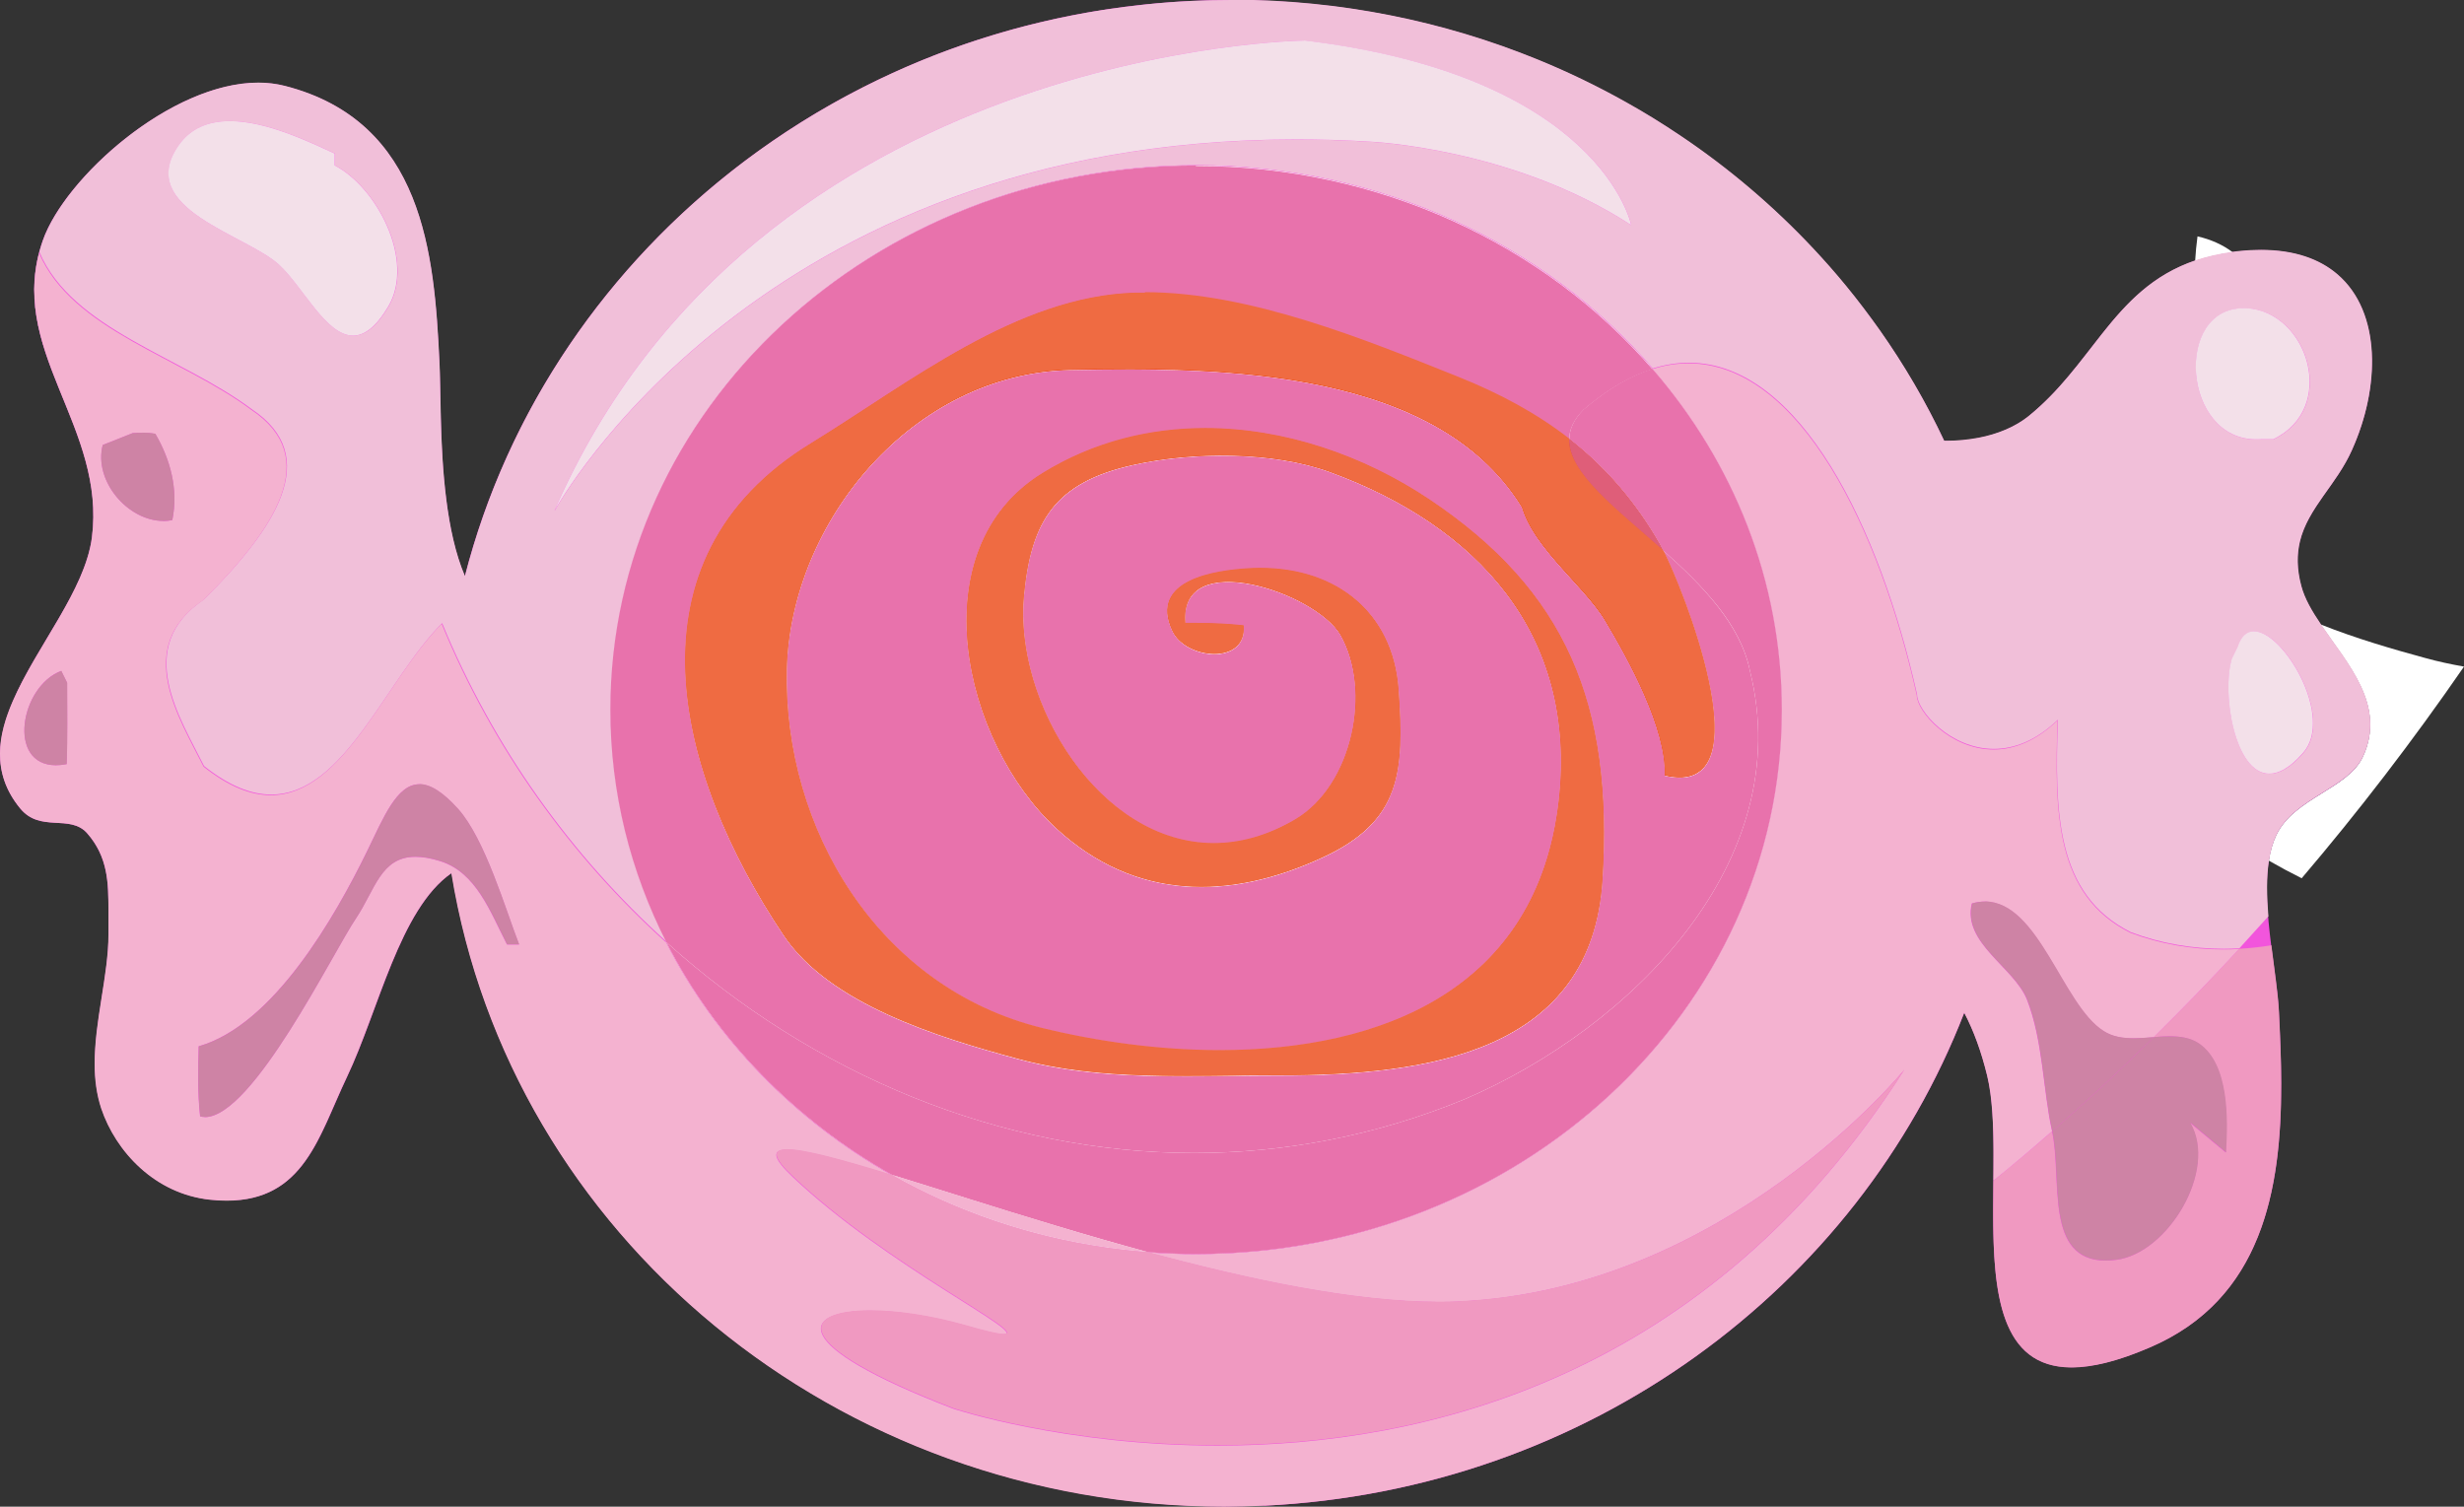 <?xml version="1.0" encoding="UTF-8"?><svg xmlns="http://www.w3.org/2000/svg" viewBox="0 0 155.43 95.04"><rect x="0" y="0" width="155.43" height="95.04" fill="#333333" stroke="none"/><defs><style>.d{fill:#f49f08;}.e{fill:#ff8dea;}.f{fill:#fff;}.g{fill:#ffed42;}.h{fill:#f255dc;}.i{fill:#f3e0e9;}.j{fill:#df5e79;}.k{fill:#f1bfd9;}.l{fill:#ea3d07;}.m{fill:#e4887a;}.n{fill:#f4b2d0;}.o{fill:#e872ac;}.p{fill:#ce83a5;}.q{fill:#ef6b42;}.r{fill:#ffe706;}.s{fill:#f099c1;}</style></defs><g id="a"/><g id="b"><g id="c"><g><path class="r" d="M54.42,5.03c0,1.55-.06,3.1-.1,4.6l.1-.1V5.03h0Z"/><path class="r" d="M65.29,5.79c-.82,2.78,.75,10.25,4.53,5.9,2.41-2.76-3.01-10.36-4.15-6.66l-.38,.76h0Z"/><path class="d" d="M62.68,35.04c1.76,3.01-1.42,8.23-4.65,8.64-4.72,.6-3.36-4.99-4.06-8.16-.56-2.5-.56-5.73-1.58-8.27-.82-2.04-4.08-3.57-3.47-6.05,4.01-1.12,5.51,6.3,8.3,8.06,.86,.56,1.96,.48,3.03,.4,1.1-.09,2.16-.16,3,.4,1.9,1.32,1.8,4.82,1.68,6.89l-2.25-1.89h0Z"/><path class="h" d="M79.75,94.98c20.45-.99,37.44-13.76,44.16-31.1,.6,1.14,1.08,2.46,1.45,3.98,1.66,6.9-3.36,22.98,10.25,17.13,8.74-3.74,8.54-13.39,8.14-21.17-.15-3.1-1.52-8.27-.16-11.15,1.13-2.35,4.53-2.91,5.47-4.96,1.96-4.27-3.03-7.48-3.9-10.73-1.07-3.93,1.84-5.56,3.19-8.57,2.62-5.79,1.62-13.45-7.07-12.56-7.59,.77-8.52,6.53-13.33,10.42-1.35,1.08-3.32,1.58-5.31,1.55C114.53,10.62,96.05-.95,75.13,.06,52.68,1.14,34.44,16.41,29.32,36.35c-1.74-4.06-1.46-10.76-1.61-13.57-.32-6.7-.99-15.1-9.73-17.35C12.22,3.94,4.21,10.82,2.69,15.19c-2.38,6.83,4.01,11.61,3.11,18.7-.7,5.55-8.87,11.8-4.53,17.1,1.27,1.55,3.13,.35,4.22,1.56,1.62,1.84,1.3,3.86,1.36,6.05,.1,3.55-1.64,7.76-.45,11.31,.92,2.73,3.39,5.39,6.86,5.76,5.82,.61,6.74-3.76,8.64-7.75,1.99-4.18,3.32-10.58,6.59-12.85,3.84,23.64,25.74,41.12,51.27,39.89h0Z"/><path class="e" d="M82.27,2.56s-34.52,.38-47.28,29.63c0,0,13.89-25.51,51.4-23.26,0,0,9,.38,16.5,5.26,0,0-1.89-9.38-20.63-11.64h0Z"/><path class="e" d="M21.12,9.69c-2.44-1.12-7.66-3.71-9.87-.5-2.75,3.99,4.36,5.61,6.4,7.54,2.08,1.94,4.11,7.19,6.84,2.59,1.71-2.9-.74-7.53-3.38-8.89v-.75h0Z"/><path class="e" d="M140.78,41.58c-.82,2.78,.75,10.25,4.5,5.9,2.43-2.76-2.98-10.37-4.14-6.67l-.37,.76h0Z"/><path class="e" d="M142.66,27.71c-2.53,.2-3.95-1.96-4.12-4.12-.17-2.13,.85-4.27,3.2-4.14,3.86,.23,5.74,6.3,1.67,8.26h-.75Z"/><path class="f" d="M112.4,44.77c0,18.95-16.55,34.32-36.96,34.32s-36.94-15.38-36.94-34.32S55.05,10.44,75.44,10.44s36.96,15.36,36.96,34.33h0Z"/><path class="l" d="M96.21,32.37c-5.21-9.14-19.14-9.22-28.68-9.03-9.96,.19-17.69,9.57-17.91,18.89-.23,10.07,5.79,20.11,16.14,22.64,12.73,3.11,30.68,2.05,32.56-14.33,1.21-10.63-5.23-17.41-14.43-20.77-3.57-1.3-8.63-1.3-12.47-.44-4.88,1.1-6.4,3.54-6.84,8.24-.79,8.29,7.53,19.75,17.12,14.12,3.63-2.15,4.85-8.17,2.85-11.65-1.56-2.69-10.2-5.57-9.79-.75,1.21-.03,2.51,.01,3.68,.15,.22,2.53-3.66,2.15-4.49,.35-1.54-3.26,2.78-3.83,4.81-3.95,5.25-.31,9.11,2.62,9.46,7.66,.36,5.21,.15,8.29-4.81,10.58-5.82,2.69-11.78,2.75-16.77-1.84-5.88-5.41-8.71-17.62-.85-22.42,7.69-4.71,17.25-3.09,24.35,1.66,8.64,5.78,11.64,12.92,10.94,24.02-.69,10.85-10.94,12.32-20.44,12.32-5.6,0-11.24,.38-16.51-1.07-4.85-1.32-11.78-3.41-14.69-7.76-6.84-10.2-10.29-23.71,1.72-31.05,6.18-3.79,12.98-9.28,20.45-9.49,6.8-.19,14.34,2.92,20.35,5.32,5.48,2.19,9.74,5.29,12.76,10.6,1.16,2.02,6.92,16.11,.28,14.55,.09-2.97-2.28-7.29-3.76-9.76-1.39-2.34-5.06-4.97-5.39-7.84l.35,1.04h0Z"/><path class="s" d="M143.27,59.63c-.67,.11-1.34,.18-2.02,.22-1.77,1.92-3.56,3.78-5.39,5.57,.34-.03,.68-.05,1-.05,.68,0,1.31,.1,1.84,.46,1.91,1.32,1.81,4.82,1.7,6.87l-2.25-1.87c1.76,3.01-1.43,8.23-4.65,8.64-.24,.03-.46,.05-.67,.05-3.9,0-2.73-5.13-3.39-8.15-1.22,1.07-2.46,2.1-3.7,3.12,0,.65-.01,1.31-.01,1.97,0,5.03,.42,9.8,4.95,9.8,1.28,0,2.9-.38,4.93-1.26,7.1-3.04,8.3-9.98,8.29-16.65,0-1.54-.07-3.06-.14-4.52h0c-.06-1.18-.29-2.66-.48-4.2h0Z"/><path class="p" d="M136.87,65.37c-.33,0-.66,.02-1,.05-2.1,2.06-4.24,4.05-6.41,5.94,.65,3.02-.52,8.15,3.39,8.15,.21,0,.43-.02,.67-.05,3.22-.41,6.4-5.63,4.65-8.64l2.25,1.87c.12-2.05,.22-5.55-1.7-6.87-.53-.36-1.17-.45-1.84-.45h0Z"/><path class="f" d="M146.39,39.4c1.68,2.48,4.15,5.1,2.67,8.32-.94,2.05-4.34,2.6-5.47,4.96-.23,.48-.38,1.03-.47,1.61,.68,.39,1.37,.76,2.07,1.11,3.57-4.19,6.99-8.64,10.24-13.35-.83-.15-1.65-.32-2.47-.55-1.98-.54-4.31-1.21-6.57-2.11h0Zm-7.77-24.49c-.07,.52-.12,1.03-.15,1.55,.71-.24,1.5-.43,2.38-.54-.66-.5-1.41-.82-2.23-1.01h0Z"/><path class="g" d="M54.42,5.03c0,.16,0,.32,0,.48h0v-.48h0Z"/><path class="k" d="M143.16,48.81c-2.19,0-3.01-5.06-2.37-7.23l.37-.76c.22-.7,.59-.99,1.03-.99,1.89,0,5.07,5.42,3.11,7.66-.81,.94-1.53,1.32-2.13,1.32h0Zm-.83-21.09c-2.32,0-3.63-2.07-3.79-4.13-.17-2.07,.79-4.14,3-4.14,.07,0,.14,0,.21,0,3.86,.23,5.74,6.3,1.67,8.26h-.75c-.11,0-.22,.01-.33,.01h0ZM22.28,21.17c-1.7,0-3.15-3.05-4.62-4.43-2.05-1.93-9.15-3.55-6.4-7.54,.79-1.15,1.96-1.56,3.25-1.56,2.33,0,5.05,1.33,6.62,2.05v.75c2.63,1.36,5.09,5.99,3.38,8.89-.79,1.33-1.53,1.84-2.22,1.84h0Zm12.71,11.02C47.75,2.94,82.27,2.56,82.27,2.56c18.74,2.25,20.63,11.64,20.63,11.64-7.5-4.88-16.5-5.26-16.5-5.26-1.59-.1-3.13-.14-4.63-.14-34.03,0-46.77,23.4-46.77,23.4h0ZM77.67,0c-.84,0-1.69,.02-2.53,.06-1.9,.09-3.76,.29-5.59,.57-5.39,.85-10.48,2.52-15.12,4.88h0c-2.66,1.35-5.17,2.93-7.52,4.7-8.61,6.51-14.9,15.68-17.58,26.13-1.19-2.78-1.44-6.79-1.52-9.95-.04-1.46-.04-2.73-.09-3.62-.32-6.7-.99-15.1-9.73-17.35-.55-.14-1.11-.21-1.69-.21-5.53,0-12.22,6.01-13.6,9.97-2.38,6.83,4.01,11.61,3.11,18.7,.86-6.83-5.03-11.54-3.32-17.97,2.09,4.88,8.96,6.58,13.39,9.9,4.5,3,1.49,7.5-3.01,12-4.49,3-1.49,7.5,0,10.51,1.6,1.27,2.99,1.8,4.24,1.8,4.62,0,7.23-7.26,10.78-10.81,3.23,7.84,8.15,14.68,14.16,20.1-2.27-4.45-3.53-9.42-3.53-14.66,0-18.96,16.55-34.33,36.94-34.33,11.64,0,22.03,5,28.8,12.82,.78-.24,1.54-.36,2.28-.36,7.02,0,12.05,10.46,14.39,20.93,0,1.02,2.09,3.43,4.85,3.43,1.25,0,2.64-.5,4.03-1.84-.19,5.8-.16,11.02,4.6,13.4,1.91,.72,3.9,1.05,5.88,1.05,.32,0,.65-.01,.97-.03,.61-.67,1.22-1.34,1.83-2.02-.1-1.25-.13-2.47,.04-3.54,.09-.59,.24-1.13,.47-1.61,1.13-2.35,4.53-2.91,5.47-4.96,1.47-3.22-.99-5.84-2.67-8.32-.55-.81-1.02-1.61-1.23-2.41-.29-1.08-.28-1.99-.09-2.8,.51-2.13,2.31-3.58,3.28-5.77,1.77-3.91,1.89-8.69-.91-11.09-1.12-.96-2.7-1.54-4.82-1.54-.43,0-.87,.02-1.34,.07-.15,.01-.28,.03-.42,.05h0c-.88,.12-1.67,.3-2.38,.54-2.71,.92-4.34,2.68-5.89,4.63-1.38,1.74-2.69,3.62-4.64,5.2-.85,.68-1.95,1.13-3.15,1.36-.65,.12-1.32,.19-2,.19-.05,0-.11,0-.17,0-1.15-2.45-2.52-4.79-4.07-6.99-.67-.94-1.37-1.87-2.1-2.76-.66-.81-1.35-1.59-2.06-2.35-2.52-2.69-5.35-5.1-8.44-7.17-1.1-.74-2.23-1.44-3.4-2.09-1.78-1-3.64-1.9-5.55-2.68-5.95-2.43-12.5-3.78-19.34-3.78h0Z"/><path class="i" d="M82.27,2.56s-34.52,.38-47.28,29.63c0,0,12.74-23.4,46.77-23.4,1.5,0,3.04,.04,4.63,.14,0,0,9,.38,16.5,5.26,0,0-1.89-9.39-20.63-11.64h0Z"/><path class="i" d="M14.5,7.64c-1.29,0-2.46,.41-3.25,1.56-2.75,3.99,4.36,5.61,6.4,7.54,1.47,1.38,2.93,4.43,4.62,4.43,.69,0,1.43-.51,2.22-1.84,1.71-2.9-.74-7.53-3.38-8.89v-.75c-1.57-.72-4.29-2.05-6.62-2.05h0Z"/><path class="i" d="M142.18,39.82c-.44,0-.81,.3-1.03,.99l-.37,.76c-.64,2.17,.18,7.23,2.37,7.23,.6,0,1.32-.38,2.13-1.32,1.97-2.24-1.22-7.66-3.11-7.66h0Z"/><path class="i" d="M141.53,19.44c-2.21,0-3.17,2.07-3,4.14,.17,2.07,1.47,4.13,3.79,4.13,.11,0,.22,0,.33-.01h.75c4.08-1.96,2.19-8.03-1.67-8.26-.07,0-.14,0-.2,0h0Z"/><path class="o" d="M75.44,10.44c-20.39,0-36.94,15.36-36.94,34.33,0,5.24,1.27,10.21,3.53,14.66,9.26,8.34,21.09,13.3,33.3,13.3,5.68,0,11.44-1.08,17.05-3.39,10.51-4.5,21.01-15.01,18.01-27.01-.59-2.94-3.02-5.42-5.48-7.61,1.38,2.72,5.92,14.34,1.05,14.34-.28,0-.6-.04-.94-.12,.09-2.97-2.28-7.29-3.76-9.76-1.28-2.15-4.48-4.55-5.25-7.15-4.71-7.73-15.88-8.72-24.9-8.72-1.24,0-2.43,.02-3.57,.04-9.96,.19-17.69,9.57-17.91,18.89-.23,10.07,5.79,20.11,16.14,22.64,3.48,.85,7.35,1.39,11.17,1.39,10.17,0,20.03-3.81,21.39-15.71,1.21-10.63-5.23-17.41-14.43-20.77-1.97-.72-4.39-1.04-6.8-1.04-1.97,0-3.94,.21-5.67,.6-4.88,1.1-6.4,3.54-6.84,8.24-.64,6.76,4.76,15.62,11.98,15.62,1.64,0,3.37-.46,5.14-1.5,3.63-2.15,4.85-8.17,2.85-11.65-.95-1.64-4.52-3.34-7.08-3.34-1.65,0-2.88,.71-2.71,2.6,.24,0,.48,0,.72,0,1,0,2.02,.05,2.96,.15,.11,1.26-.8,1.8-1.84,1.8s-2.23-.54-2.65-1.45c-1.54-3.26,2.78-3.83,4.81-3.95,.25-.01,.5-.02,.74-.02,4.87,0,8.38,2.88,8.71,7.68,.36,5.21,.15,8.29-4.81,10.58-2.55,1.18-5.12,1.85-7.63,1.85-3.22,0-6.33-1.11-9.14-3.69-5.88-5.41-8.71-17.62-.85-22.42,3.19-1.96,6.71-2.82,10.24-2.82,4.97,0,9.96,1.71,14.11,4.48,8.64,5.78,11.64,12.92,10.94,24.02-.69,10.85-10.94,12.32-20.44,12.32-1.93,0-3.86,.05-5.78,.05-3.66,0-7.27-.16-10.72-1.11-4.85-1.32-11.78-3.41-14.69-7.76-6.84-10.2-10.29-23.71,1.72-31.05,6.18-3.79,12.98-9.28,20.45-9.49,.2,0,.4,0,.6,0,6.64,0,13.92,3,19.75,5.33,2.62,1.04,4.95,2.3,7.01,3.9,.02-.63,.29-1.25,.91-1.87,1.52-1.3,2.96-2.13,4.35-2.56-6.78-7.82-17.16-12.82-28.81-12.82h0Z"/><path class="q" d="M72.22,18.46c-.2,0-.4,0-.6,0-7.47,.21-14.27,5.7-20.45,9.49-12.02,7.34-8.57,20.85-1.72,31.05,2.91,4.35,9.84,6.45,14.69,7.76,3.45,.95,7.06,1.11,10.72,1.11,1.92,0,3.85-.05,5.78-.05,9.5,0,19.75-1.48,20.44-12.32,.7-11.1-2.29-18.24-10.94-24.02-4.15-2.77-9.15-4.48-14.11-4.48-3.53,0-7.05,.86-10.24,2.82-7.86,4.81-5.03,17.02,.85,22.42,2.8,2.58,5.92,3.69,9.14,3.69,2.51,0,5.08-.67,7.63-1.85,4.96-2.29,5.17-5.38,4.81-10.58-.34-4.8-3.85-7.68-8.71-7.68-.24,0-.49,0-.74,.02-2.03,.12-6.34,.69-4.81,3.95,.42,.9,1.6,1.45,2.65,1.45s1.95-.54,1.84-1.8c-.94-.1-1.97-.15-2.96-.15-.24,0-.48,0-.72,0-.16-1.89,1.07-2.6,2.71-2.6,2.56,0,6.13,1.71,7.08,3.34,2,3.48,.78,9.5-2.85,11.65-1.77,1.04-3.5,1.5-5.14,1.5-7.22,0-12.62-8.86-11.98-15.62,.44-4.71,1.96-7.15,6.84-8.24,1.73-.39,3.7-.6,5.67-.6,2.42,0,4.84,.32,6.8,1.04,9.2,3.36,15.64,10.15,14.43,20.77-1.36,11.9-11.21,15.71-21.39,15.71-3.82,0-7.69-.54-11.17-1.39-10.35-2.53-16.37-12.57-16.14-22.65,.22-9.31,7.95-18.7,17.91-18.89,1.14-.02,2.33-.04,3.57-.04,9.03,0,20.19,1,24.9,8.72,.77,2.6,3.97,5,5.25,7.15,1.48,2.47,3.85,6.8,3.76,9.76,.35,.08,.66,.12,.94,.12,4.87,0,.33-11.62-1.05-14.34-2.96-2.64-5.98-4.88-5.93-7.02-2.06-1.6-4.39-2.85-7.01-3.9-5.83-2.33-13.11-5.33-19.75-5.33h0Z"/><path class="m" d="M.82,44.2C.33,45.32,0,46.43,0,47.53c0-1.09,.33-2.2,.82-3.32H.82Z"/><path class="n" d="M12.92,70.46c-.1,0-.2-.01-.3-.04-.16-1.43-.13-2.95-.09-4.42,4.72-1.34,8.6-8.17,10.63-12.32,1.03-2.1,1.86-4.21,3.29-4.21,.66,0,1.45,.45,2.45,1.57,1.7,1.9,2.98,6.32,3.84,8.54h-.76c-1.07-2.07-1.94-4.55-4.22-5.26-.61-.19-1.12-.27-1.56-.27-2.19,0-2.55,2.09-3.74,3.87-1.5,2.22-6.52,12.55-9.54,12.55h0ZM3.52,48.27c-3.1,0-2.24-4.99,.34-5.95l.37,.75c0,1.71,.03,3.43-.03,5.13-.25,.05-.47,.07-.68,.07h0Zm6.78-15.41c-2.23,0-4.4-2.51-3.82-4.79l1.89-.75c.21-.01,.42-.02,.62-.02,.27,0,.54,.02,.81,.07,.94,1.61,1.46,3.49,1.07,5.44-.19,.04-.38,.06-.57,.06h0ZM2.48,15.92c-1.71,6.43,4.18,11.14,3.32,17.97h0c-.42,3.31-3.48,6.86-4.98,10.31C.33,45.32,0,46.43,0,47.52c-.01,1.19,.35,2.35,1.27,3.47,1.27,1.55,3.13,.35,4.22,1.56,1.32,1.5,1.35,3.11,1.35,4.84,0,.13,0,.27,0,.4,0,.27,0,.54,0,.81,0,.11,0,.22,0,.34,0,2.58-.89,5.48-.87,8.21,0,.95,.12,1.88,.41,2.77,.92,2.73,3.39,5.39,6.86,5.76,.37,.04,.72,.06,1.05,.06,4.89,0,5.81-4.07,7.59-7.81,1.99-4.18,3.32-10.58,6.59-12.85,3.72,22.85,24.31,39.96,48.74,39.96,.84,0,1.68-.02,2.53-.06,20.45-.99,37.44-13.76,44.16-31.1,.6,1.14,1.08,2.46,1.45,3.98,.33,1.38,.4,3.12,.4,4.98,0,.54,0,1.09-.01,1.64,1.25-1.01,2.48-2.05,3.7-3.12,0-.02,0-.04-.01-.05-.55-2.5-.57-5.73-1.58-8.27-.82-2.03-4.08-3.57-3.47-6.05,.28-.08,.55-.12,.8-.12,3.42,0,4.9,6.54,7.5,8.17,.56,.36,1.21,.46,1.89,.46,.37,0,.76-.03,1.14-.06,.04,0,.09,0,.14-.01,1.83-1.8,3.62-3.65,5.39-5.57-.33,.02-.65,.03-.97,.03-1.98,0-3.97-.33-5.88-1.05-4.76-2.38-4.79-7.6-4.6-13.4-1.4,1.34-2.78,1.84-4.03,1.84-2.76,0-4.85-2.42-4.85-3.43-2.34-10.46-7.36-20.92-14.39-20.93-.73,0-1.49,.11-2.28,.36,5.1,5.88,8.15,13.36,8.15,21.51,0,18.95-16.55,34.32-36.96,34.32-1.03,0-2.05-.04-3.06-.12,6.4,1.73,13.04,3.14,18.38,3.14,.43,0,.85,0,1.25-.03,16.87-.75,28.13-14.63,28.13-14.63-12.45,19.54-30.31,23.72-43.31,23.72-9.71,0-16.7-2.33-16.7-2.33-10.59-4.07-9.59-6.18-5.24-6.18,1.66,0,3.81,.31,5.99,.93,1.33,.38,2.1,.56,2.43,.56,1.66,0-7.39-4.32-13.31-9.94-1.29-1.22-1.3-1.71-.34-1.71,1.1,0,3.47,.65,6.62,1.62-6.16-3.48-11.14-8.59-14.25-14.69-6.01-5.42-10.94-12.26-14.16-20.1-3.54,3.54-6.16,10.81-10.78,10.81-1.25,0-2.64-.53-4.24-1.8-1.49-3.01-4.49-7.51,0-10.51,4.5-4.5,7.52-9,3.01-12-4.43-3.32-11.3-5.01-13.39-9.9h0Z"/><path class="o" d="M104.25,23.26c-1.39,.43-2.83,1.26-4.35,2.56-.62,.62-.9,1.24-.91,1.87,2.25,1.75,4.17,3.92,5.75,6.7,.05,.09,.11,.2,.17,.33,2.47,2.2,4.9,4.67,5.48,7.61,3,12-7.5,22.51-18.01,27.01-5.61,2.31-11.38,3.39-17.05,3.39-12.2,0-24.04-4.96-33.3-13.3,3.1,6.09,8.09,11.21,14.25,14.69,2.9,.89,6.45,2.04,10.29,3.19,1.89,.57,3.84,1.13,5.81,1.67,1.01,.08,2.03,.12,3.06,.12,20.41,0,36.96-15.38,36.96-34.32,0-8.14-3.05-15.62-8.15-21.5h0Z"/><path class="j" d="M98.98,27.69c-.05,2.15,2.96,4.38,5.93,7.02-.07-.13-.12-.24-.17-.33-1.58-2.77-3.5-4.94-5.75-6.7h0Z"/><path class="p" d="M26.46,49.47c-1.43,0-2.27,2.11-3.29,4.21-2.03,4.15-5.91,10.98-10.63,12.32-.04,1.46-.07,2.98,.09,4.42,.1,.02,.2,.04,.3,.04,3.01,0,8.04-10.33,9.54-12.55,1.19-1.78,1.56-3.87,3.74-3.87,.44,0,.95,.08,1.56,.27,2.28,.72,3.16,3.19,4.22,5.26h.76c-.86-2.22-2.15-6.64-3.84-8.54-1-1.11-1.79-1.57-2.45-1.57h0Z"/><path class="p" d="M3.87,42.32c-2.59,.96-3.45,5.95-.34,5.95,.21,0,.43-.02,.68-.07,.06-1.7,.03-3.42,.03-5.13l-.37-.75h0Z"/><path class="p" d="M8.99,27.3c-.21,0-.41,0-.62,.02l-1.89,.75c-.58,2.28,1.59,4.79,3.82,4.79,.19,0,.38-.02,.57-.06,.4-1.94-.13-3.83-1.07-5.44-.27-.05-.54-.07-.81-.07h0Z"/><path class="p" d="M125.2,56.87c-.26,0-.52,.04-.8,.12-.61,2.49,2.65,4.02,3.47,6.05,1.01,2.54,1.02,5.77,1.58,8.27,0,.02,0,.03,.01,.05,2.17-1.89,4.31-3.88,6.41-5.94-.05,0-.09,0-.14,.01-.38,.03-.76,.06-1.14,.06-.68,0-1.34-.1-1.89-.46-2.59-1.63-4.08-8.17-7.5-8.17h0Z"/><path class="s" d="M120.15,67.45s-11.26,13.89-28.13,14.63c-.41,.02-.83,.03-1.25,.03-5.34,0-11.98-1.41-18.38-3.14-5.86-.45-11.33-2.17-16.1-4.86-3.15-.97-5.52-1.62-6.62-1.62-.96,0-.95,.5,.34,1.71,5.92,5.62,14.97,9.94,13.31,9.94-.34,0-1.11-.18-2.43-.56-2.18-.62-4.33-.93-5.99-.93-4.35,0-5.35,2.11,5.24,6.18,0,0,6.99,2.33,16.7,2.33,13,0,30.86-4.18,43.31-23.72h0Z"/><path class="n" d="M56.28,74.11c4.77,2.69,10.24,4.41,16.1,4.86-1.98-.53-3.93-1.1-5.81-1.67-3.84-1.15-7.39-2.3-10.29-3.19h0Z"/></g></g></g></svg>